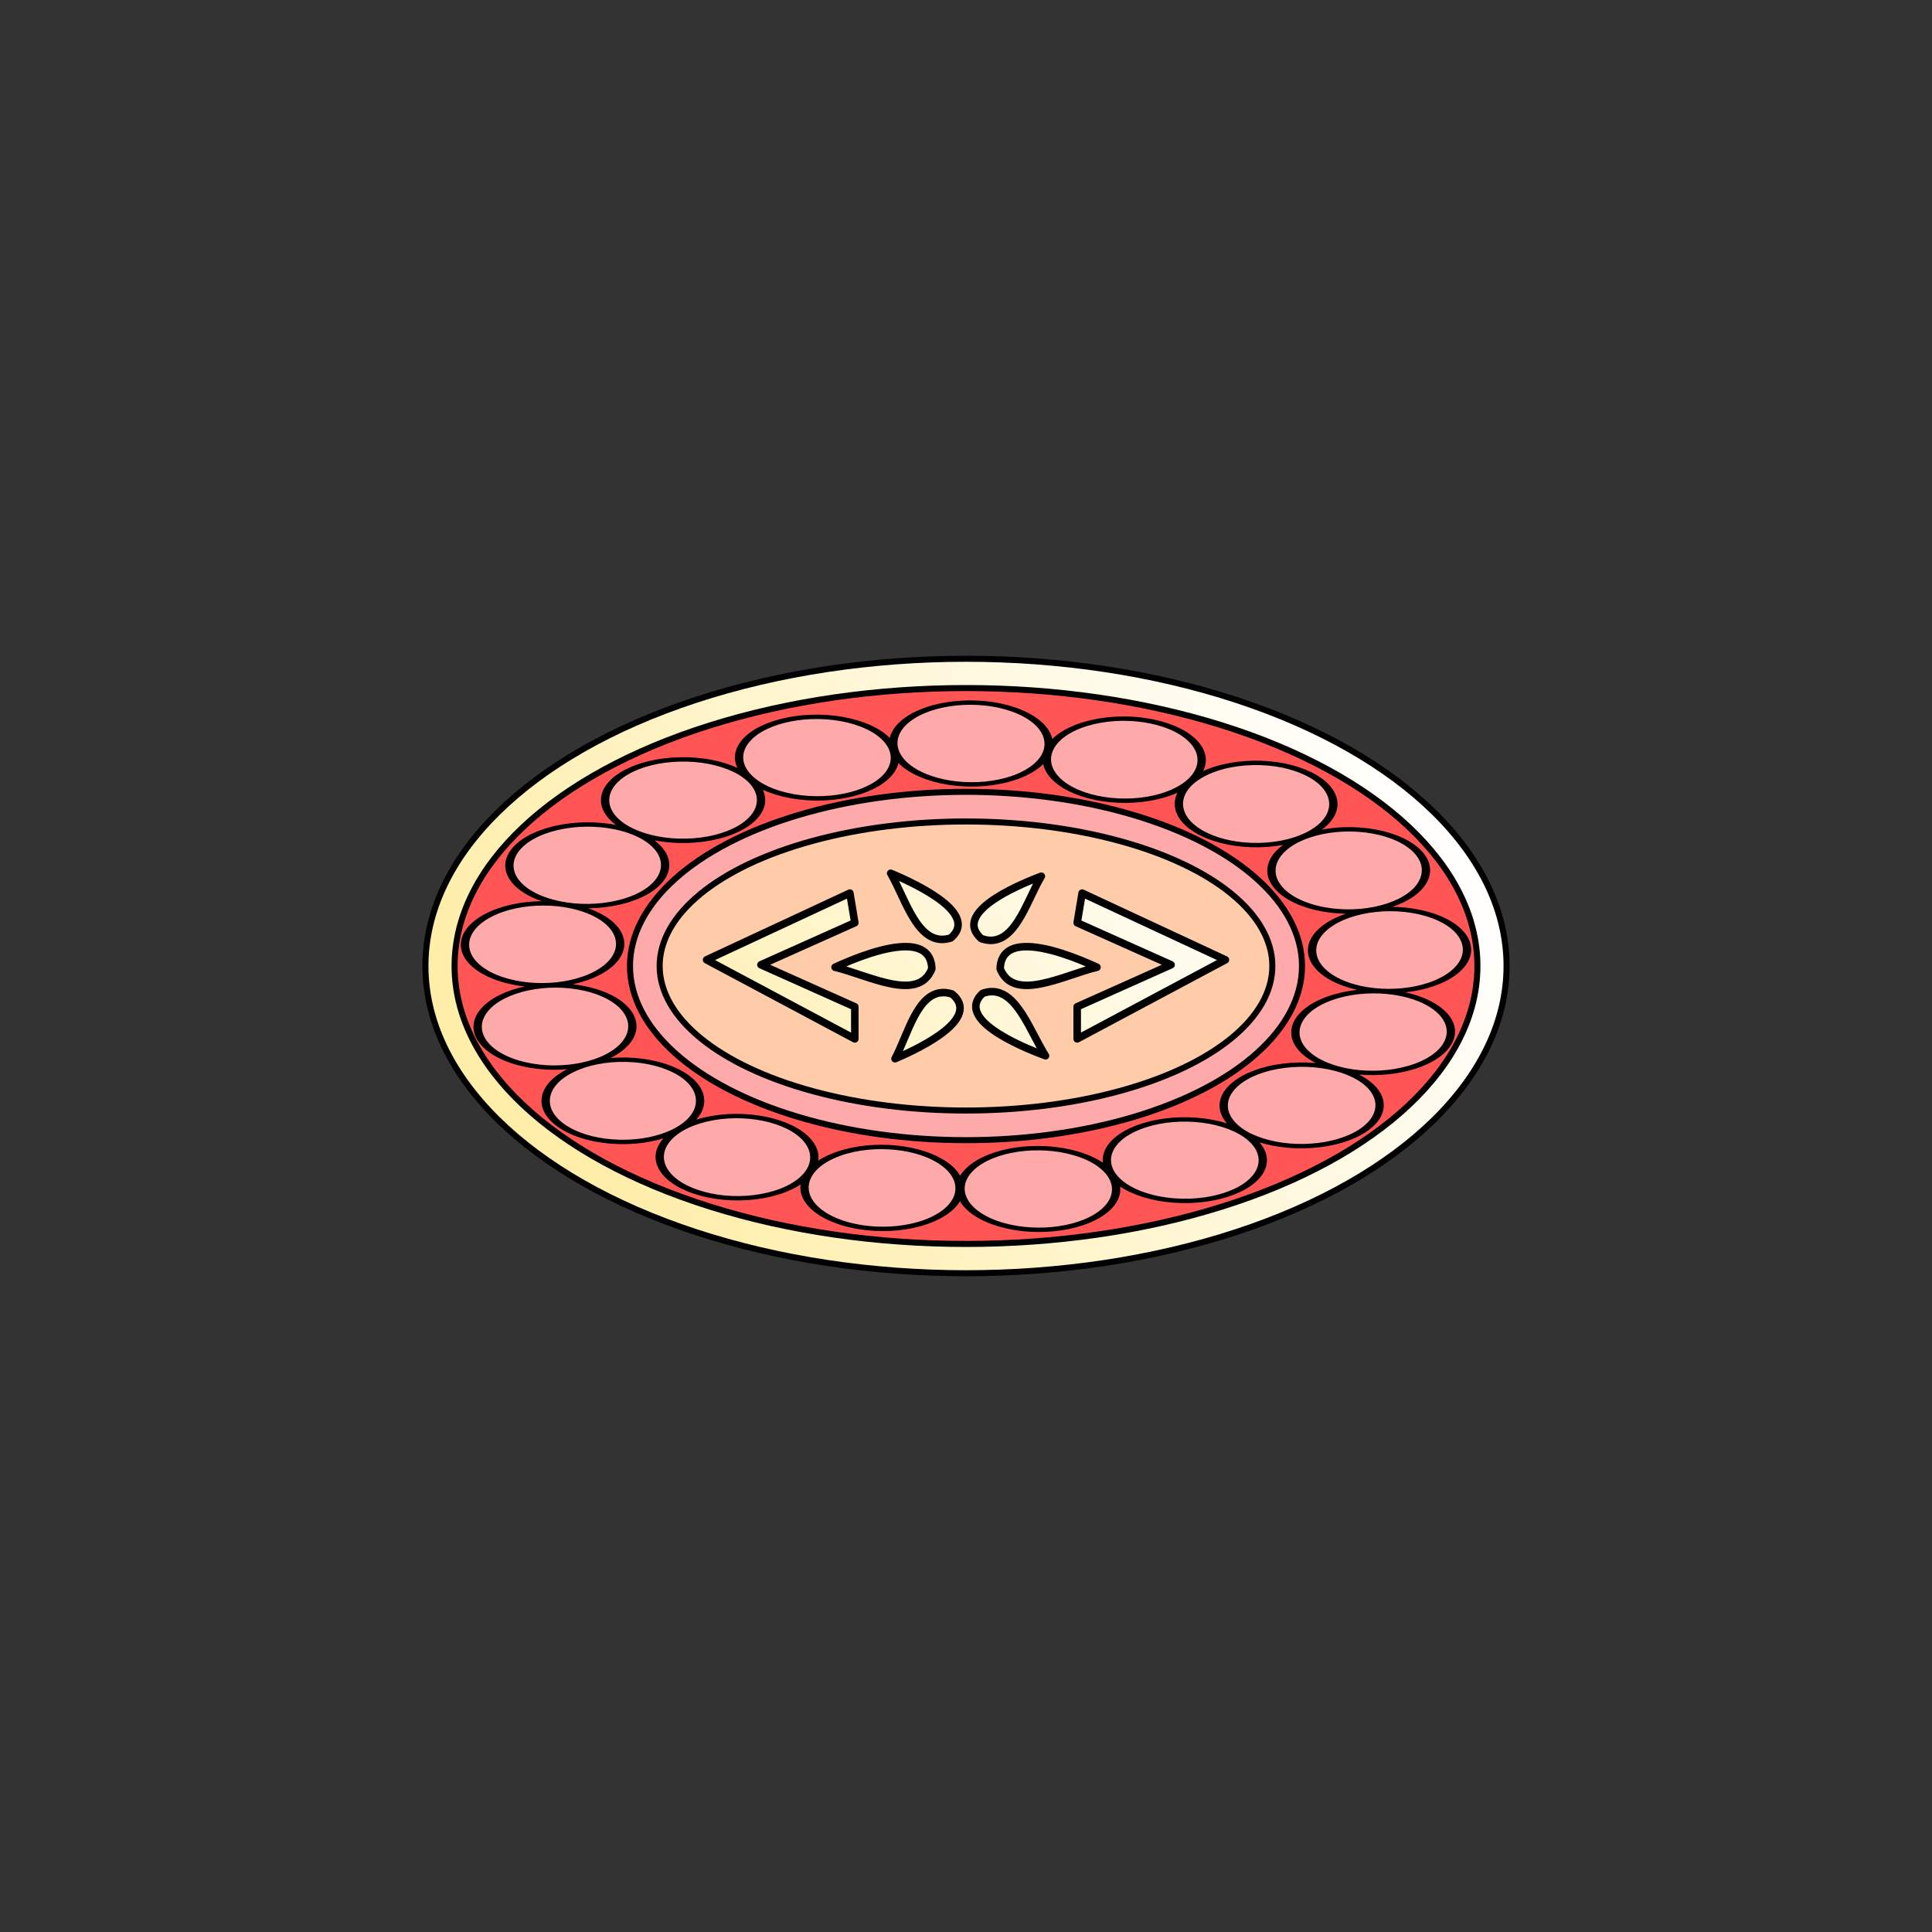 <?xml version="1.0" encoding="UTF-8" standalone="no"?>
<svg
   cursor="default"
   version="1.1"
   viewBox="0 0 256 256"
   id="svg34"
   sodipodi:docname="bindi_oval.svg"
   inkscape:version="1.4.1-rc (d9e8dc1fe0, 2025-03-10)"
   width="100%"
   height="100%"
   xmlns:inkscape="http://www.inkscape.org/namespaces/inkscape"
   xmlns:sodipodi="http://sodipodi.sourceforge.net/DTD/sodipodi-0.dtd"
   xmlns:xlink="http://www.w3.org/1999/xlink"
   xmlns="http://www.w3.org/2000/svg"
   xmlns:svg="http://www.w3.org/2000/svg">
  <rect x="0" y="0" width="256" height="256" fill="#333333" stroke="none"/>
  <sodipodi:namedview
     id="namedview34"
     pagecolor="#ffffff"
     bordercolor="#666666"
     borderopacity="1.0"
     inkscape:showpageshadow="2"
     inkscape:pageopacity="0.0"
     inkscape:pagecheckerboard="0"
     inkscape:deskcolor="#d1d1d1"
     inkscape:zoom="4.3199805"
     inkscape:cx="133.56542"
     inkscape:cy="125.92649"
     inkscape:window-width="1854"
     inkscape:window-height="1010"
     inkscape:window-x="0"
     inkscape:window-y="0"
     inkscape:window-maximized="1"
     inkscape:current-layer="svg34"
     showgrid="false" />
  <defs
     id="defs18">
    <linearGradient
       id="linearGradient22"
       inkscape:collect="always">
      <stop
         style="stop-color:#ffeeaa;stop-opacity:1;"
         offset="0"
         id="stop22" />
      <stop
         style="stop-color:#ffffff;stop-opacity:1;"
         offset="1"
         id="stop23" />
    </linearGradient>
    <linearGradient
       id="linearGradient20"
       inkscape:collect="always">
      <stop
         style="stop-color:#ffeeaa;stop-opacity:1;"
         offset="0"
         id="stop20" />
      <stop
         style="stop-color:#ffffff;stop-opacity:1;"
         offset="1"
         id="stop21" />
    </linearGradient>
    <inkscape:path-effect
       effect="mirror_symmetry"
       start_point="40.169,231.364"
       end_point="215.914,26.31"
       center_point="128.041,128.837"
       id="path-effect9"
       is_visible="true"
       lpeversion="1.2"
       lpesatellites=""
       mode="horizontal"
       discard_orig_path="false"
       fuse_paths="false"
       oposite_fuse="false"
       split_items="false"
       split_open="false"
       link_styles="false" />
    <inkscape:path-effect
       effect="mirror_symmetry"
       start_point="18.235,30.56"
       end_point="237.848,227.114"
       center_point="128.041,128.837"
       id="path-effect8"
       is_visible="true"
       lpeversion="1.2"
       lpesatellites=""
       mode="vertical"
       discard_orig_path="false"
       fuse_paths="false"
       oposite_fuse="false"
       split_items="false"
       split_open="false"
       link_styles="false" />
    <inkscape:path-effect
       effect="mirror_symmetry"
       start_point="128,-0.765"
       end_point="128,255.235"
       center_point="128,127.235"
       id="path-effect6"
       is_visible="true"
       lpeversion="1.2"
       lpesatellites=""
       mode="vertical"
       discard_orig_path="false"
       fuse_paths="false"
       oposite_fuse="false"
       split_items="false"
       split_open="false"
       link_styles="false" />
    <inkscape:path-effect
       effect="mirror_symmetry"
       start_point="126.363,-0.051"
       end_point="126.363,255.949"
       center_point="126.363,127.949"
       id="path-effect5"
       is_visible="true"
       lpeversion="1.2"
       lpesatellites=""
       mode="vertical"
       discard_orig_path="false"
       fuse_paths="false"
       oposite_fuse="false"
       split_items="false"
       split_open="false"
       link_styles="false" />
    <inkscape:path-effect
       effect="copy_rotate"
       starting_point="125.655,73.193"
       origin="86.141,75.045"
       id="path-effect4"
       is_visible="true"
       lpeversion="1.2"
       lpesatellites=""
       method="normal"
       num_copies="17"
       starting_angle="2.683"
       rotation_angle="40"
       gap="-0.01"
       copies_to_360="true"
       mirror_copies="false"
       split_items="false"
       link_styles="false" />
    <inkscape:path-effect
       effect="copy_rotate"
       starting_point="122.925,111.003"
       origin="105.48,109.694"
       id="path-effect3"
       is_visible="true"
       lpeversion="1.2"
       lpesatellites=""
       method="normal"
       num_copies="8"
       starting_angle="-4.293"
       rotation_angle="45"
       gap="-0.01"
       copies_to_360="true"
       mirror_copies="false"
       split_items="false"
       link_styles="false" />
    <inkscape:path-effect
       effect="curvestitching"
       id="path-effect2"
       is_visible="true"
       lpeversion="1"
       count="5"
       startpoint_edge_variation="0;1"
       startpoint_spacing_variation="0;1"
       endpoint_edge_variation="0;1"
       endpoint_spacing_variation="0;1"
       strokepath="M 0,0 H 1"
       prop_scale="1"
       scale_y_rel="false" />
    <inkscape:path-effect
       effect="rough_hatches"
       id="path-effect27"
       is_visible="true"
       lpeversion="1.2"
       direction="130.233,84.723 , 44.62,0"
       dist_rdm="0;1"
       growth="0"
       do_bend="true"
       bender="130.233,89.723 , 5,0"
       bottom_edge_variation="0;1"
       top_edge_variation="0;1"
       bottom_tgt_variation="0;1"
       top_tgt_variation="0;1"
       scale_bf="1"
       scale_bb="1"
       scale_tf="1"
       scale_tb="1"
       top_smth_variation="0;1"
       bottom_smth_variation="0;1"
       fat_output="true"
       stroke_width_top="1"
       stroke_width_bottom="1"
       front_thickness="1"
       back_thickness="0.25" />
    <inkscape:path-effect
       effect="rough_hatches"
       id="path-effect25"
       is_visible="true"
       lpeversion="1.2"
       direction="130.336,169.641 , 44.499,0"
       dist_rdm="0;1"
       growth="0"
       do_bend="true"
       bender="130.336,174.641 , 5,0"
       bottom_edge_variation="0;1"
       top_edge_variation="0;1"
       bottom_tgt_variation="0;1"
       top_tgt_variation="0;1"
       scale_bf="0"
       scale_bb="0"
       scale_tf="0.3"
       scale_tb="1.2"
       top_smth_variation="0;1"
       bottom_smth_variation="0;1"
       fat_output="true"
       stroke_width_top="1"
       stroke_width_bottom="1"
       front_thickness="1"
       back_thickness="0.25" />
    <inkscape:path-effect
       effect="rough_hatches"
       id="path-effect22"
       is_visible="true"
       lpeversion="1.2"
       direction="130.233,125.468 , 44.619,0"
       dist_rdm="0;1"
       growth="0"
       do_bend="true"
       bender="130.233,130.468 , 5,0"
       bottom_edge_variation="0;1"
       top_edge_variation="0;1"
       bottom_tgt_variation="0;1"
       top_tgt_variation="0;1"
       scale_bf="0"
       scale_bb="0"
       scale_tf="0"
       scale_tb="0"
       top_smth_variation="0;1"
       bottom_smth_variation="0;1"
       fat_output="true"
       stroke_width_top="0"
       stroke_width_bottom="0"
       front_thickness="0"
       back_thickness="0" />
    <linearGradient
       id="linearGradient924"
       x1="18.12"
       x2="21.466"
       y1="241.29"
       y2="228.73"
       gradientTransform="matrix(0.009,1,1,-0.009,-0.22,0.27)"
       gradientUnits="userSpaceOnUse">
      <stop
         stop-color="#917c6f"
         offset="0"
         id="stop1" />
      <stop
         stop-color="#ac9d93"
         offset="1"
         id="stop2" />
    </linearGradient>
    <linearGradient
       id="innoGrad4">
      <stop
         stop-color="#ffb380"
         offset="0"
         id="stop3" />
      <stop
         stop-color="#fca"
         offset="1"
         id="stop4" />
    </linearGradient>
    <linearGradient
       id="innoGrad5"
       x1="149.74"
       x2="147.34"
       y1="110.12"
       y2="107.69"
       gradientTransform="matrix(0.009,1,1,-0.009,-0.22,0.27)"
       gradientUnits="userSpaceOnUse">
      <stop
         stop-color="#916f6f"
         offset="0"
         id="stop5" />
      <stop
         stop-color="#ac9393"
         offset="1"
         id="stop6" />
    </linearGradient>
    <linearGradient
       id="linearGradient1284"
       x1="30"
       x2="30.714"
       y1="226.18"
       y2="225.42"
       gradientTransform="matrix(0.009,1,1,-0.009,-0.22,0.27)"
       gradientUnits="userSpaceOnUse"
       xlink:href="#innoGrad4" />
    <linearGradient
       id="linearGradient1292"
       x1="37.634"
       x2="38.214"
       y1="219.17"
       y2="218.59"
       gradientTransform="matrix(0.009,1,1,-0.009,-0.22,0.27)"
       gradientUnits="userSpaceOnUse"
       xlink:href="#innoGrad4" />
    <linearGradient
       id="linearGradient1306"
       x1="40.045"
       x2="40.938"
       y1="216.76"
       y2="215.78"
       gradientTransform="matrix(0.009,1,1,-0.009,-0.22,0.27)"
       gradientUnits="userSpaceOnUse"
       xlink:href="#innoGrad4" />
    <linearGradient
       id="linearGradient1314"
       x1="42.455"
       x2="43.348"
       y1="214.21"
       y2="213.32"
       gradientTransform="matrix(0.009,1,1,-0.009,-0.22,0.27)"
       gradientUnits="userSpaceOnUse"
       xlink:href="#innoGrad4" />
    <linearGradient
       id="linearGradient1322"
       x1="50.58"
       x2="51.071"
       y1="206.49"
       y2="206.04"
       gradientTransform="matrix(0.009,1,1,-0.009,-0.22,0.27)"
       gradientUnits="userSpaceOnUse"
       xlink:href="#innoGrad4" />
    <linearGradient
       id="innoGrad3"
       x1="27.009"
       x2="54.821"
       y1="229.57"
       y2="202.83"
       gradientTransform="matrix(0.009,1,1,-0.009,-0.22,0.27)"
       gradientUnits="userSpaceOnUse">
      <stop
         stop-color="#f95"
         offset="0"
         id="stop7" />
      <stop
         stop-color="#ff7f2a"
         offset=".088"
         id="stop8" />
      <stop
         stop-color="#f95"
         offset=".265"
         id="stop9" />
      <stop
         stop-color="#ff7f2a"
         offset=".446"
         id="stop10" />
      <stop
         stop-color="#ff7f2a"
         offset=".601"
         id="stop11" />
      <stop
         stop-color="#f95"
         offset=".733"
         id="stop12" />
      <stop
         stop-color="#ff7f2a"
         offset=".863"
         id="stop13" />
      <stop
         stop-color="#f95"
         offset="1"
         id="stop14" />
    </linearGradient>
    <linearGradient
       id="linearGradient903"
       x1="200.1"
       x2="191.22"
       y1="65.966"
       y2="57.051"
       gradientUnits="userSpaceOnUse">
      <stop
         stop-color="#916f6f"
         offset="0"
         id="stop15" />
      <stop
         stop-color="#ac9393"
         offset="1"
         id="stop16" />
    </linearGradient>
    <linearGradient
       id="linearGradient943"
       x1="185.93"
       x2="178.95"
       y1="77.051"
       y2="70.746"
       gradientUnits="userSpaceOnUse"
       xlink:href="#linearGradient924" />
    <linearGradient
       id="linearGradient951"
       x1="181.93"
       x2="175.36"
       y1="82.508"
       y2="76.271"
       gradientUnits="userSpaceOnUse"
       xlink:href="#linearGradient924" />
    <linearGradient
       id="linearGradient938"
       x1="18.12"
       x2="21.466"
       y1="241.29"
       y2="228.73"
       gradientTransform="matrix(0.009,1,1,-0.009,-0.22,0.27)"
       gradientUnits="userSpaceOnUse">
      <stop
         stop-color="#fd5"
         offset="0"
         id="stop17" />
      <stop
         stop-color="#fea"
         offset="1"
         id="stop18" />
    </linearGradient>
    <linearGradient
       inkscape:collect="always"
       xlink:href="#linearGradient20"
       id="linearGradient21"
       x1="78.657"
       y1="155.083"
       x2="181.972"
       y2="88.879"
       gradientUnits="userSpaceOnUse" />
    <linearGradient
       inkscape:collect="always"
       xlink:href="#linearGradient22"
       id="linearGradient23"
       x1="91.722"
       y1="159.662"
       x2="163.088"
       y2="106.884"
       gradientUnits="userSpaceOnUse" />
  </defs>
  <ellipse
     style="fill:url(#linearGradient21);stroke:#000000;stroke-width:0.8;stroke-linecap:round;stroke-linejoin:round"
     id="ellipse9"
     cx="128"
     cy="128"
     rx="71.628"
     ry="40.71" />
  <ellipse
     style="fill:#ff5555;stroke:#000000;stroke-width:0.8;stroke-linecap:round;stroke-linejoin:round"
     id="path4"
     cx="128"
     cy="128"
     rx="67.765"
     ry="36.829" />
  <path
     style="fill:#ffaaaa;stroke:#000000;stroke-width:0.733;stroke-linecap:round;stroke-linejoin:round"
     id="path3"
     inkscape:path-effect="#path-effect4"
     sodipodi:type="arc"
     sodipodi:cx="62.575623"
     sodipodi:cy="45.878559"
     sodipodi:rx="6.8746805"
     sodipodi:ry="6.8068805"
     d="m 68.103,46.692 c 0.176,3.755 -2.756,6.944 -6.548,7.121 -3.793,0.178 -7.01,-2.722 -7.186,-6.478 -0.176,-3.755 2.756,-6.944 6.548,-7.121 3.793,-0.178 7.01,2.722 7.186,6.478 z m -9.024,8.431 c 1.521,3.438 -0.061,7.47 -3.534,9.006 -3.472,1.536 -7.52,-0.006 -9.041,-3.444 -1.521,-3.438 0.061,-7.47 3.534,-9.006 3.472,-1.536 7.52,0.006 9.041,3.444 z m -5.37,11.121 c 2.66,2.657 2.641,6.988 -0.042,9.674 -2.683,2.686 -7.014,2.711 -9.674,0.054 -2.66,-2.657 -2.641,-6.988 0.042,-9.674 2.683,-2.686 7.014,-2.711 9.674,-0.054 z m -0.989,12.31 c 3.44,1.516 4.987,5.562 3.456,9.036 -1.531,3.474 -5.562,5.061 -9.001,3.545 -3.44,-1.516 -4.987,-5.562 -3.456,-9.036 1.531,-3.474 5.562,-5.061 9.001,-3.545 z m 3.524,11.836 c 3.755,0.171 6.66,3.385 6.487,7.178 -0.173,3.793 -3.358,6.729 -7.113,6.557 -3.755,-0.171 -6.66,-3.385 -6.487,-7.178 0.173,-3.793 3.358,-6.729 7.113,-6.557 z m 7.562,9.764 c 3.564,-1.197 7.433,0.75 8.641,4.35 1.209,3.599 -0.7,7.487 -4.264,8.684 -3.564,1.197 -7.433,-0.75 -8.641,-4.35 -1.209,-3.599 0.7,-7.487 4.264,-8.684 z m 10.578,6.373 c 2.891,-2.403 7.202,-1.985 9.629,0.934 2.427,2.919 2.052,7.235 -0.839,9.638 -2.891,2.403 -7.202,1.985 -9.629,-0.934 -2.427,-2.919 -2.052,-7.235 0.839,-9.638 z m 12.166,2.121 c 1.827,-3.285 5.998,-4.453 9.316,-2.607 3.318,1.845 4.527,6.005 2.699,9.29 -1.827,3.285 -5.998,4.453 -9.316,2.607 -3.318,-1.845 -4.527,-6.005 -2.699,-9.29 z m 12.111,-2.417 c 0.517,-3.724 3.985,-6.319 7.746,-5.797 3.761,0.522 6.39,3.964 5.873,7.688 -0.517,3.724 -3.985,6.319 -7.746,5.797 -3.761,-0.522 -6.39,-3.964 -5.873,-7.688 z m 10.42,-6.629 c -0.863,-3.659 1.433,-7.332 5.128,-8.203 3.695,-0.872 7.391,1.388 8.254,5.047 0.863,3.659 -1.433,7.332 -5.128,8.203 -3.695,0.872 -7.391,-1.388 -8.254,-5.047 z m 7.322,-9.945 c -2.126,-3.1 -1.312,-7.354 1.819,-9.502 3.131,-2.148 7.393,-1.376 9.52,1.725 2.127,3.1 1.312,7.354 -1.819,9.502 -3.131,2.148 -7.393,1.376 -9.52,-1.725 z m 3.235,-11.919 c -3.103,-2.123 -3.88,-6.384 -1.737,-9.517 2.144,-3.134 6.397,-3.953 9.5,-1.831 3.103,2.123 3.88,6.384 1.737,9.517 -2.144,3.134 -6.397,3.953 -9.5,1.831 z m -1.289,-12.282 c -3.66,-0.858 -5.924,-4.551 -5.057,-8.247 0.867,-3.696 4.537,-5.997 8.197,-5.139 3.66,0.858 5.924,4.551 5.057,8.247 -0.867,3.696 -4.537,5.997 -8.197,5.139 z m -5.639,-10.987 c -3.723,0.522 -7.168,-2.103 -7.695,-5.863 -0.527,-3.76 2.064,-7.231 5.787,-7.753 3.723,-0.522 7.168,2.103 7.695,5.863 0.527,3.76 -2.064,7.231 -5.787,7.753 z m -9.227,-8.208 c -3.283,1.831 -7.444,0.628 -9.294,-2.688 -1.85,-3.316 -0.688,-7.488 2.596,-9.32 3.283,-1.831 7.444,-0.628 9.294,2.688 1.85,3.316 0.688,7.488 -2.596,9.32 z M 91.912,41.94 c -2.4,2.894 -6.714,3.275 -9.637,0.851 -2.923,-2.424 -3.346,-6.734 -0.946,-9.628 2.4,-2.894 6.714,-3.275 9.637,-0.851 2.923,2.424 3.346,6.734 0.946,9.628 z m -12.349,0.151 c -1.192,3.565 -5.078,5.479 -8.679,4.275 -3.601,-1.204 -5.553,-5.071 -4.361,-8.636 1.192,-3.565 5.078,-5.479 8.679,-4.275 3.601,1.204 5.553,5.071 4.361,8.636 z"
     transform="matrix(1.503,0,0,0.793,-1.528,68.738)" />
  <ellipse
     style="fill:#ffaaaa;stroke:#000000;stroke-width:0.8;stroke-linecap:round;stroke-linejoin:round"
     id="ellipse4"
     cx="128"
     cy="128"
     rx="44.522"
     ry="23.079" />
  <ellipse
     style="fill:#ffccaa;stroke:#000000;stroke-width:0.8;stroke-linecap:round;stroke-linejoin:round"
     id="ellipse5"
     cx="128"
     cy="128"
     rx="40.593"
     ry="19.151" />
  <path
     id="path5"
     style="fill:url(#linearGradient23);stroke:#000000;stroke-width:1px;stroke-linecap:round;stroke-linejoin:round;stroke-opacity:1"
     d="M 116.381 115.662 C 118.428 119.164 120.03 125.612 124.346 124.238 C 128.071 121.073 120.136 117.224 116.381 115.662 z M 136.346 116.054 C 132.59 117.469 124.656 121.004 128.381 124.316 C 132.696 125.86 134.299 119.476 136.346 116.054 z M 110.976 118.291 L 91.99 127.13 L 111.631 137.607 L 111.631 133.351 L 99.191 127.785 L 111.631 122.22 L 110.976 118.291 z M 141.75 118.291 L 141.096 122.22 L 153.535 127.785 L 141.096 133.351 L 141.096 137.607 L 160.736 127.13 L 141.75 118.291 z M 118.742 125.396 C 115.796 125.23 111.461 126.983 109.012 128.113 C 113.422 129.162 120.052 132.828 121.836 128.316 C 121.777 126.286 120.51 125.496 118.742 125.396 z M 133.984 125.396 C 132.217 125.496 130.95 126.286 130.891 128.316 C 132.674 132.828 139.305 129.162 143.715 128.113 C 141.266 126.983 136.93 125.23 133.984 125.396 z M 129.683 131.347 C 129.325 131.362 128.948 131.437 128.551 131.582 C 124.981 134.893 133.081 138.428 136.902 139.843 C 134.902 136.742 133.152 131.208 129.683 131.347 z M 123.367 131.47 C 119.892 131.468 118.663 137.062 116.957 140.236 C 120.639 138.673 128.393 134.825 124.519 131.66 C 124.109 131.531 123.727 131.47 123.367 131.47 z "
     transform="translate(1.637,0.051)" />
</svg>
